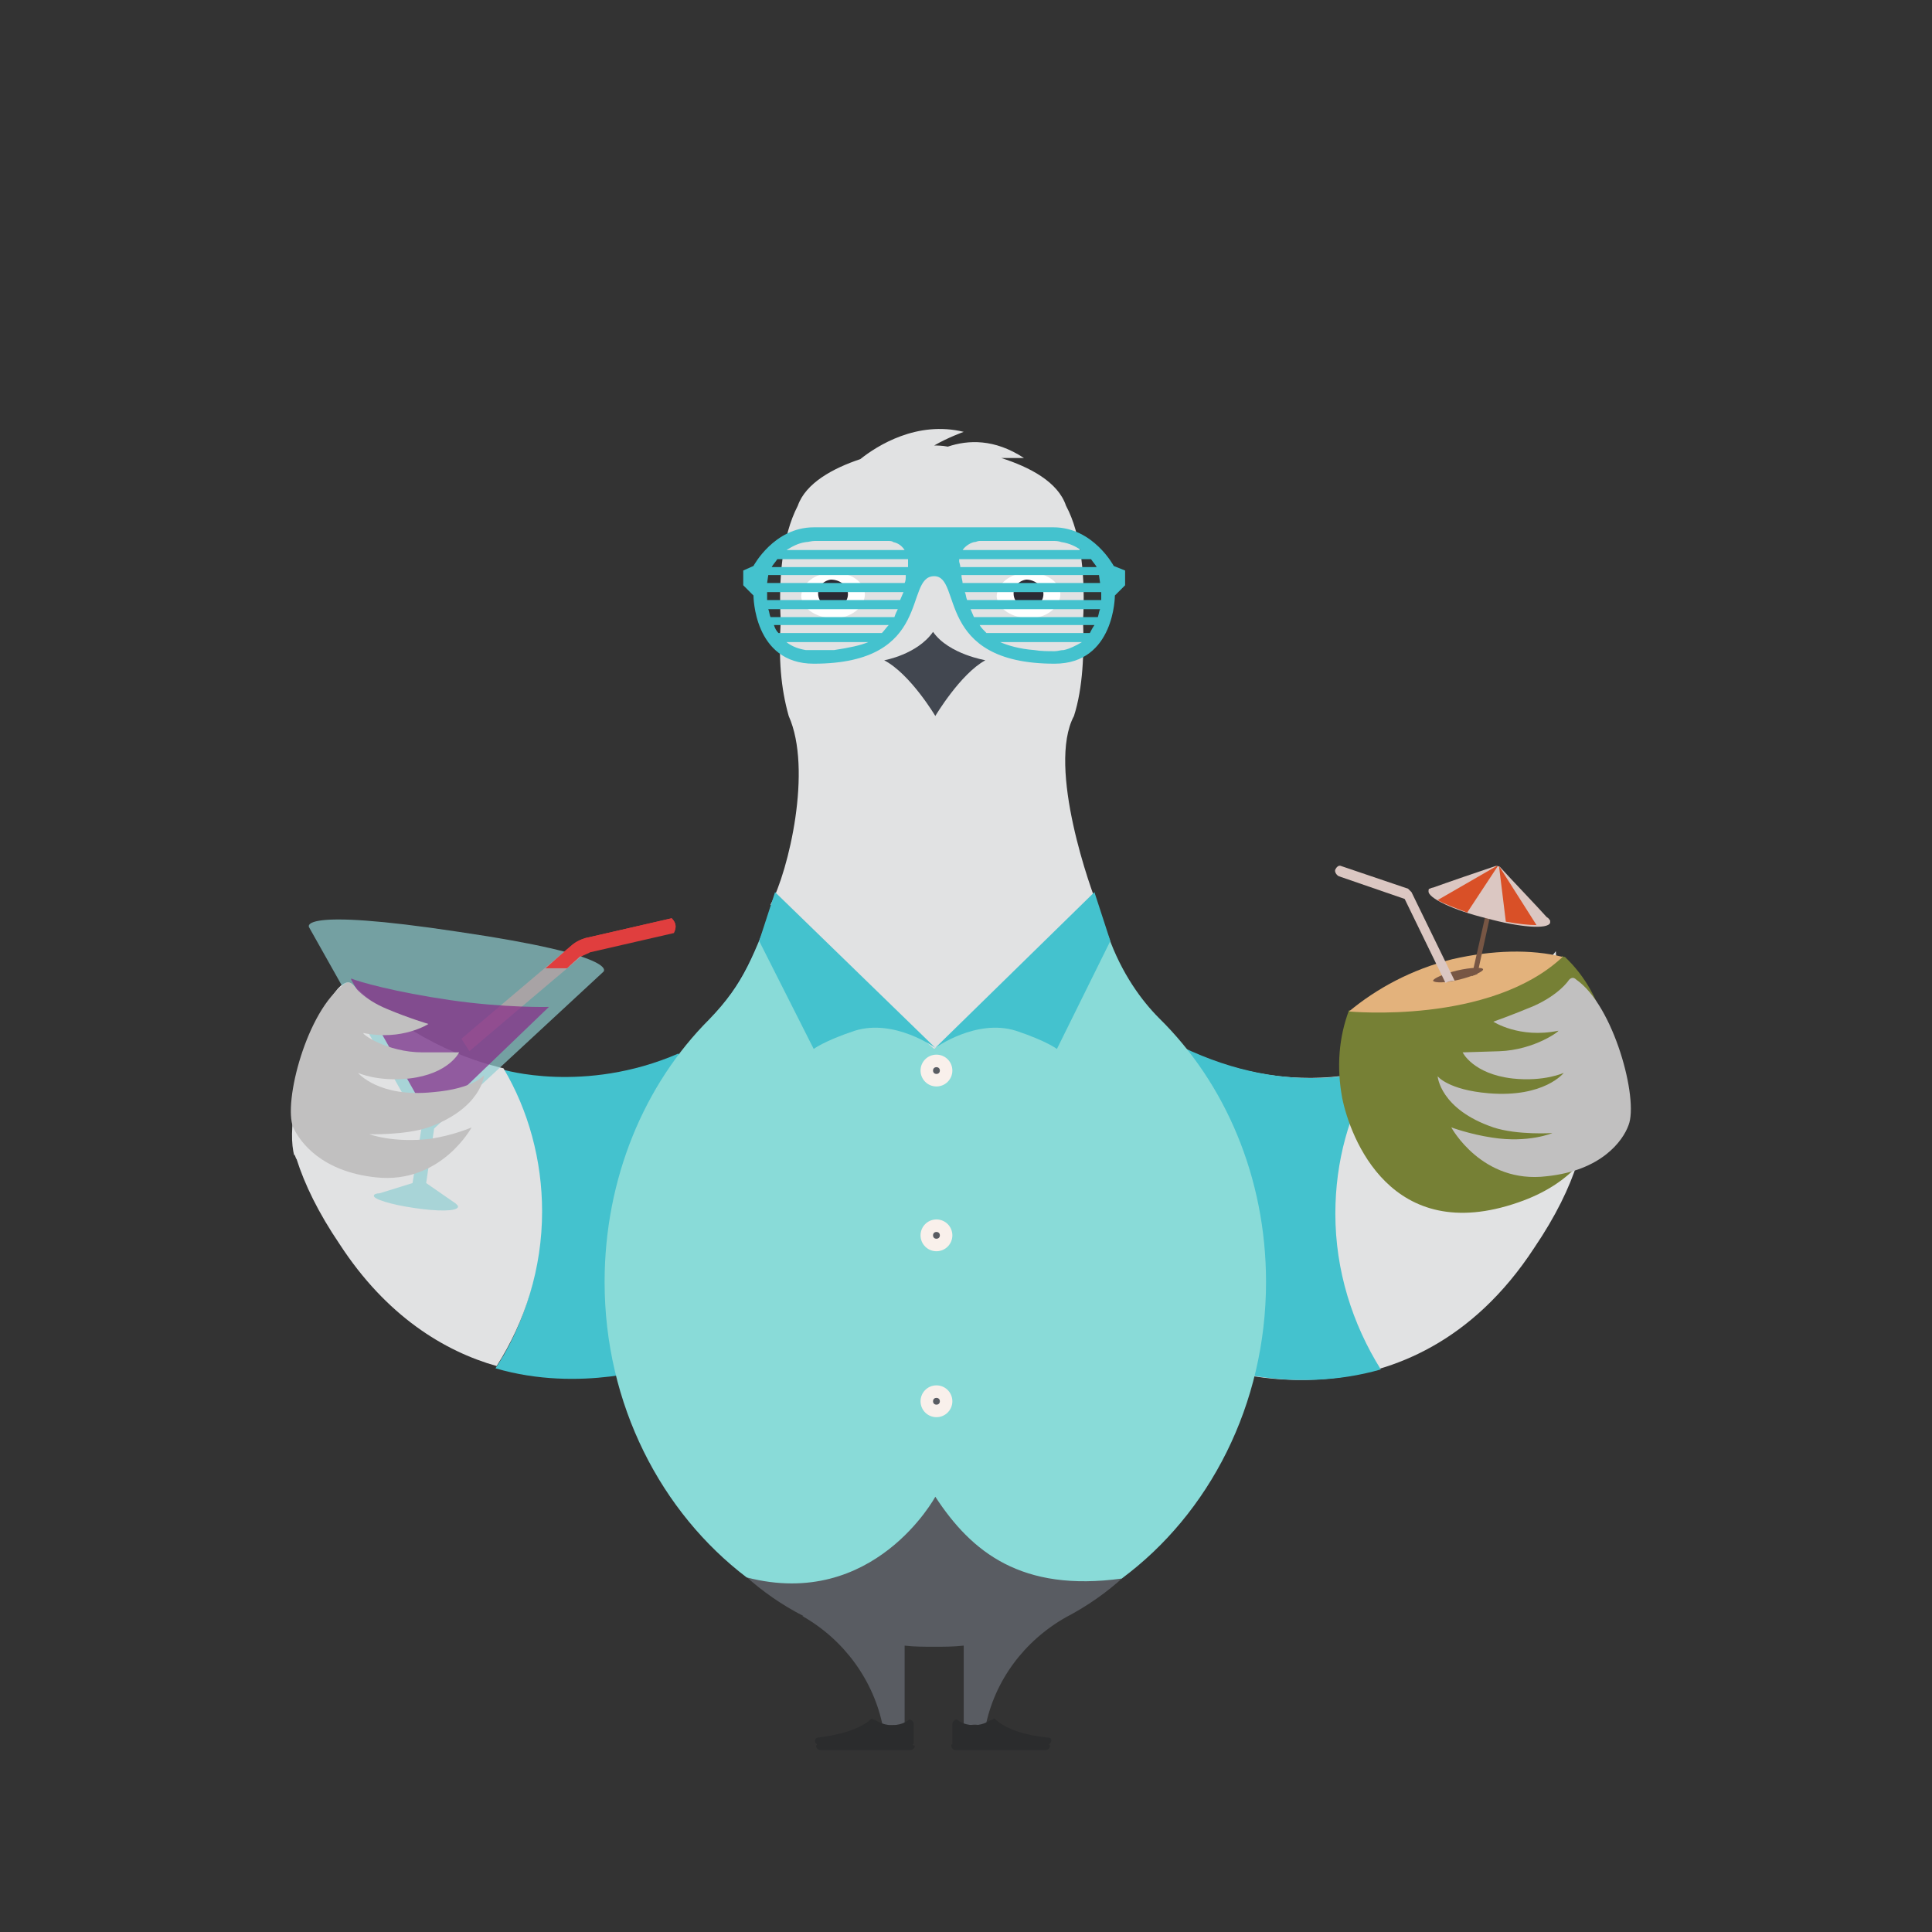<?xml version="1.0" encoding="utf-8"?>
<!-- Generator: Adobe Illustrator 19.1.0, SVG Export Plug-In . SVG Version: 6.00 Build 0)  -->
<svg version="1.1" id="P_Johns" xmlns="http://www.w3.org/2000/svg" xmlns:xlink="http://www.w3.org/1999/xlink" x="0px" y="0px"
	 viewBox="0 0 170 170" style="enable-background:new 0 0 170 170;" xml:space="preserve">
<rect x="0" y="0" width="170" height="170" fill="#333333" stroke="none"/>
<style type="text/css">
	.st0{fill:#E1E2E3;}
	.st1{fill:#44C2CE;}
	.st2{fill:#3B79A3;}
	.st3{fill:#424750;}
	.st4{fill:none;stroke:#504F4F;stroke-width:2;stroke-miterlimit:10;}
	.st5{fill:#504F4F;}
	.st6{fill:#F16D6D;}
	.st7{fill:#87C6C0;}
	.st8{fill:#89DBD8;}
	.st9{fill:none;stroke:#C7C6C6;stroke-width:0.756;stroke-miterlimit:10;}
	.st10{fill-rule:evenodd;clip-rule:evenodd;fill:#444751;}
	.st11{fill-rule:evenodd;clip-rule:evenodd;fill:#D6D6D5;}
	.st12{fill:#FFFFFF;}
	.st13{fill:#2B2A34;}
	.st14{fill:#2B2C2D;}
	.st15{fill:none;stroke:#504F4F;stroke-miterlimit:10;}
	.st16{fill-rule:evenodd;clip-rule:evenodd;fill:#89DBD8;}
	.st17{fill-rule:evenodd;clip-rule:evenodd;fill:#87C6C0;}
	.st18{fill:#59473A;}
	.st19{fill:none;stroke:#F2C24E;stroke-miterlimit:10;}
	.st20{fill:none;stroke:#F2C24E;stroke-linecap:round;stroke-miterlimit:10;}
	.st21{fill:#E9676D;}
	.st22{fill:#F6ECC3;}
	.st23{fill:#A6A8AB;}
	.st24{fill:none;stroke:#FFFFFF;stroke-width:5.289;stroke-miterlimit:10;}
	.st25{fill:#E6E6E6;}
	.st26{opacity:0.2;fill:none;stroke:#FFFFFF;stroke-width:3;stroke-miterlimit:10;}
	.st27{fill:none;stroke:#E9676D;stroke-linecap:round;stroke-miterlimit:10;}
	.st28{fill:#FCB856;}
	.st29{fill:none;stroke:#FCB856;stroke-linecap:round;stroke-miterlimit:10;}
	.st30{fill:none;stroke:#CBCACA;stroke-width:3.451;stroke-miterlimit:10;}
	.st31{fill-rule:evenodd;clip-rule:evenodd;fill:#DADAD9;}
	.st32{fill:#469595;}
	.st33{fill:#2A2D35;}
	.st34{fill:#387D7B;}
	.st35{fill:#BFF7F5;}
	.st36{opacity:0.4;fill:#FFFFFF;}
	.st37{fill:#D3D3D3;}
	.st38{fill:none;stroke:#FFFFFF;stroke-width:5.035;stroke-miterlimit:10;}
	.st39{fill:#777777;}
	.st40{fill:#70533D;}
	.st41{fill:#EA6A6D;}
	.st42{fill:#C7C6C6;}
	.st43{fill:#9FA0A3;}
	.st44{fill:#3C5777;}
	.st45{fill:#F2C24E;}
	.st46{fill:none;stroke:#E1E2E3;stroke-miterlimit:10;}
	.st47{fill:#314759;}
	.st48{fill:none;stroke:#314759;stroke-miterlimit:10;}
	.st49{fill:none;stroke:#3C5777;stroke-miterlimit:10;}
	.st50{fill:#80BBA8;}
	.st51{fill:#E94C64;}
	.st52{fill:#59C0C1;}
	.st53{fill:#8E8E8E;}
	.st54{fill:#80C0AC;}
	.st55{fill:none;stroke:#504F4F;stroke-linecap:round;stroke-miterlimit:10;}
	.st56{fill:#F9D88F;}
	.st57{fill:#BABABA;}
	.st58{clip-path:url(#XMLID_3_);fill:#F9D88F;}
	.st59{fill-rule:evenodd;clip-rule:evenodd;fill:#F2BC86;}
	.st60{fill:#F2F2F2;}
	.st61{fill:#57C4C6;}
	.st62{fill:#B4E219;}
	.st63{fill:#74777C;}
	.st64{fill:#E03E3E;}
	.st65{fill:#595C62;}
	.st66{fill:none;stroke:#C7C6C6;stroke-width:0.888;stroke-miterlimit:10;}
	.st67{fill-rule:evenodd;clip-rule:evenodd;fill:#F9F0EB;}
	.st68{fill-rule:evenodd;clip-rule:evenodd;fill:#595C62;}
	.st69{fill:#EC7045;}
	.st70{opacity:0.7;}
	.st71{fill:#90CED2;}
	.st72{fill:#882888;}
	.st73{fill:#C1C0C0;}
	.st74{fill:#768035;}
	.st75{fill:#E3B27C;}
	.st76{fill:#775644;}
	.st77{fill:#DBC7C2;}
	.st78{fill:#D95027;}
	.st79{fill:#57BFC2;}
	.st80{clip-path:url(#SVGID_2_);}
	.st81{fill-rule:evenodd;clip-rule:evenodd;fill:#424750;}
	.st82{fill-rule:evenodd;clip-rule:evenodd;fill:#E1E2E3;}
	.st83{fill:none;stroke:#E6E6E6;stroke-miterlimit:10;}
	.st84{fill:#6BA588;}
	.st85{fill:#F9F0EB;}
	.st86{fill:none;stroke:#6BA588;stroke-miterlimit:10;}
	.st87{fill:#281A12;}
	.st88{fill:#2E465D;}
	.st89{fill:#422E21;}
	.st90{fill-rule:evenodd;clip-rule:evenodd;fill:#3C5F7C;}
	.st91{fill-rule:evenodd;clip-rule:evenodd;fill:#2E465D;}
	.st92{fill:#EDE2A2;}
	.st93{fill:#EFDFA8;}
	.st94{fill:#9AC68F;}
	.st95{clip-path:url(#XMLID_5_);fill:#B4D6AA;}
	.st96{fill:#96D696;}
	.st97{clip-path:url(#XMLID_6_);fill:#A7DBA7;}
	.st98{clip-path:url(#XMLID_7_);fill:#B4D6AA;}
	.st99{fill:#4D4D4F;}
	.st100{fill:#69502E;}
	.st101{fill:#3F3F3F;}
	.st102{fill:#4C381B;}
	.st103{fill:#919090;}
	.st104{fill:#74DDE2;}
	.st105{clip-path:url(#XMLID_10_);fill:#F9D88F;}
	.st106{fill-rule:evenodd;clip-rule:evenodd;fill:#504F4F;}
	.st107{fill-rule:evenodd;clip-rule:evenodd;fill:#FFFFFF;}
	.st108{fill-rule:evenodd;clip-rule:evenodd;fill:none;stroke:#4D4D4D;stroke-miterlimit:10;}
	.st109{fill:#4D4D4D;}
	.st110{fill:#42474F;}
	.st111{fill:#E6E7E8;}
	.st112{fill:#3A3A3A;}
	.st113{fill-rule:evenodd;clip-rule:evenodd;fill:#43474F;}
	.st114{fill-rule:evenodd;clip-rule:evenodd;fill:#DBDBDA;}
	.st115{fill:#F3E7A8;}
	.st116{fill:#F4E4AD;}
	.st117{fill:none;stroke:#F4E4AD;stroke-width:0.454;stroke-miterlimit:10;}
	.st118{fill:#57C4C7;}
	.st119{clip-path:url(#SVGID_4_);fill:#E6E7E8;}
	.st120{fill-rule:evenodd;clip-rule:evenodd;fill:#42474F;}
	.st121{fill-rule:evenodd;clip-rule:evenodd;fill:#E6E7E8;}
	.st122{fill:#E5D9BE;}
	.st123{fill:#F7F1E2;}
	.st124{fill:#B5967D;}
	.st125{clip-path:url(#XMLID_11_);fill:#96D696;}
	.st126{fill-rule:evenodd;clip-rule:evenodd;fill:#92BA85;}
	.st127{fill-rule:evenodd;clip-rule:evenodd;fill:#EFEFE4;}
	.st128{fill-rule:evenodd;clip-rule:evenodd;fill:#E0E0C7;}
	.st129{fill:#999999;}
	.st130{fill:#F9C543;}
	.st131{fill:#355B77;}
	.st132{fill:#C49B49;}
	.st133{fill:#444751;}
	.st134{fill:#D6D6D5;}
	.st135{fill:none;}
	.st136{fill:#5DC667;}
	.st137{fill:#EDE9C3;}
	.st138{fill:none;stroke:#FCD98D;stroke-linecap:round;stroke-miterlimit:10;}
	.st139{fill:none;stroke:#CBCACA;stroke-width:0.5;stroke-miterlimit:10;}
	.st140{fill:none;stroke:#80C0AC;stroke-width:0.5;stroke-miterlimit:10;}
	.st141{fill:#E85273;}
	.st142{fill:#FCD224;}
	.st143{fill:#59B5CE;}
	.st144{fill:#52ACC1;}
	.st145{fill:#FAFAFA;}
	.st146{fill:#E7E6E6;}
	.st147{fill:#71D3F4;}
	.st148{fill:#A3E8E3;}
	.st149{fill:#4AAFAF;}
	.st150{fill:#F2BC86;}
	.st151{fill:#585D62;}
	.st152{fill-rule:evenodd;clip-rule:evenodd;fill:#DBDBD9;}
	.st153{fill-rule:evenodd;clip-rule:evenodd;fill:#E7E6E6;}
	.st154{fill:#2A2A34;}
	.st155{fill:none;stroke:#3B79A3;stroke-miterlimit:10;}
	.st156{fill:#EDEFED;}
	.st157{fill:none;stroke:#CCCCCC;stroke-miterlimit:10;stroke-dasharray:1,1;}
	.st158{fill:#2D567F;}
	.st159{fill:#EF89B0;}
	.st160{fill:#3F6B9E;}
	.st161{fill:#D21C5A;}
	.st162{fill:#EDC169;}
	.st163{fill:#DDAC57;}
	.st164{fill:#92BA85;}
	.st165{fill:#29507F;}
	.st166{fill:none;stroke:#EFDFA8;stroke-width:0.378;stroke-miterlimit:10;}
	.st167{clip-path:url(#SVGID_6_);}
	.st168{fill:#AEAEAF;}
	.st169{fill:#895C4E;}
	.st170{fill-rule:evenodd;clip-rule:evenodd;fill:#F7E9DF;}
	.st171{clip-path:url(#SVGID_8_);}
	.st172{clip-path:url(#SVGID_10_);fill:#F15C60;}
	.st173{fill-rule:evenodd;clip-rule:evenodd;fill:#F4F4F4;}
	.st174{clip-path:url(#SVGID_12_);}
	.st175{clip-path:url(#SVGID_14_);fill:#F15C60;}
</style>
<g>
	<path class="st64" d="M59.1,80.8l-7.4,1.7c-0.1,0-0.8,0.2-1.3,0.6c-2.5,2.1-9.8,8.3-9.8,8.3l0.7,1.1c0,0,7.4-6.3,9.8-8.3
		c0.3-0.2,0.7-0.3,0.8-0.4l7.4-1.7C59.6,81.5,59.4,81.1,59.1,80.8z"/>
	<path class="st65" d="M93.8,142.3L93.8,142.3c7.5-3.9,12.6-11.6,12.6-20.4c0-12.8-10.8-23.2-24.2-23.2C68.8,98.6,58,109,58,121.8
		c0,8.8,5.1,16.5,12.7,20.4l-0.1,0c3.7,2.1,6.3,5.7,7.1,9.8c0.2-0.1,0.9-0.4,1.9,0v-7.2c0.8,0.1,1.7,0.1,2.6,0.1
		c0.9,0,1.7,0,2.6-0.1v7.2c1-0.5,1.8-0.1,1.9,0C87.5,147.9,90.1,144.4,93.8,142.3z"/>
	<g>
		<path class="st14" d="M83.8,153.5L83.8,153.5v-0.1v-1.7c0-0.2,0.2-0.4,0.4-0.4c0,0,0.5,0.5,1.5,0.5c1,0,1.4-0.5,1.7-0.5
			c0,0,0-0.2,0.2,0c1.5,1.4,4.7,1.6,4.7,1.6c0.2,0,0.3,0.3,0.1,0.5c0,0-0.1,0.1-0.1,0.1l0.1,0.1c0,0.2-0.2,0.4-0.4,0.4h-7.9
			c-0.2,0-0.4-0.2-0.4-0.4V153.5z"/>
		<path class="st14" d="M80.5,153.6c0,0.2-0.2,0.4-0.4,0.4h-7.9c-0.2,0-0.4-0.2-0.4-0.4l0.1-0.1c0,0-0.1-0.1-0.1-0.1
			c-0.2-0.2,0-0.5,0.1-0.5c0,0,3.3-0.3,4.7-1.6c0.2-0.2,0.2,0,0.2,0c0.3,0,0.7,0.5,1.7,0.5c1,0,1.5-0.5,1.5-0.5
			c0.2,0,0.4,0.2,0.4,0.4v1.7l-0.1,0.1l0.1,0.1V153.6z"/>
	</g>
	<g>
		<path class="st1" d="M44.2,94.1c0,0,7.2,2.2,15.5-1.4c0,0,5.8,13-1.6,27.5c0,0-7,2.4-14.5,0.2C43.6,120.3,52.1,109.1,44.2,94.1z"
			/>
	</g>
	<g>
		<g>
			<path class="st0" d="M31,86.6c2.7,2.6,7.3,6,13.3,7.4c2.2,3.7,3.4,8.1,3.4,12.6c0,5-1.5,9.7-4,13.6c-4.6-1.3-9.7-4.4-13.8-10.7
				c0,0,0,0,0,0c-1.9-2.8-3.1-5.3-3.8-7.5c-0.1-0.1-0.1-0.3-0.2-0.4c0,0,0,0,0,0.1C24.7,97.5,29.1,84.9,31,86.6z"/>
		</g>
	</g>
	<g>
		<path class="st0" d="M139,102c1.3-4.3,0.8-7.1,0.8-7.1s-3.6,7.1-6.2,7.4c0,0,6.3-6.2,5.7-11c0,0-3.2,5.5-5.6,6.3
			c0,0,5.7-4.9,4.3-11.3c0,0-2.6,6.8-5.1,7.1c0,0,4.4-5,4-9.7c0,0-17.7,23.4-42.1,2.4l0.5,19.9l11.6,14.3c0,0,17.2,6.2,28.1-10.5
			c0,0,0,0,0,0c1.9-2.8,3.1-5.3,3.8-7.5C138.9,102.2,139,102,139,102C139,101.9,139,101.9,139,102z"/>
	</g>
	<g>
		<path class="st1" d="M117.5,106.8c0-4.6,1.2-8.9,3.4-12.6c-7,1.7-15.9,0.5-25.9-8.1L94.6,106l12.5,14.3c0,0,6.7,2.4,14.4,0.2
			C119,116.5,117.5,111.8,117.5,106.8z"/>
	</g>
	<g>
		<path class="st13" d="M71.1,73.2c-0.2,1.4-1.1,0.2-1.6,1.7c-1.3,4.2-3.3,11.5-8,15.8c0,0,4.2,16.1,20.6,16.1
			c16.4,0,20.6-16.1,20.6-16.1C98.4,86.6,96.7,81,95,75c-0.5-1.8-1.5-0.4-1.8-2.1"/>
	</g>
	<g>
		<path class="st8" d="M82.2,81.1c-2.2,0-4.4,0.3-6.4,0.8c-0.2,0.1-7.3-3.4-7.4-3.2c-2.1,5.4-2.9,7.8-6,11c-5.7,5.7-9.2,14-9.2,23.1
			c0,10.8,5,20.3,12.5,26c11.2,2.9,16.6-7.1,16.6-7.1c3.2,4.9,7.6,8.4,16.4,7.2c7.7-5.7,12.7-15.3,12.7-26.1
			c0-9.2-3.6-17.5-9.4-23.2c-1.5-1.5-3.3-3.9-4.5-7.3c-0.2-0.6-1.8,2.6-2.3,2.2C91.3,82.3,86.8,81.1,82.2,81.1z"/>
	</g>
	<g>
		<g>
			<ellipse class="st10" cx="82.4" cy="79.3" rx="1.4" ry="1.4"/>
		</g>
		<g>
			<ellipse class="st11" cx="82.4" cy="79.2" rx="0.3" ry="0.3"/>
		</g>
	</g>
	<g>
		<g>
			<ellipse class="st10" cx="82.4" cy="87" rx="1.4" ry="1.4"/>
		</g>
		<g>
			<ellipse class="st11" cx="82.4" cy="87" rx="0.3" ry="0.3"/>
		</g>
	</g>
	<g>
		<path class="st0" d="M95.3,54.6c0.2-3.6-0.1-7.5-1.5-10.1c-0.7-2.1-3.2-3.4-5.7-4.2c1.1,0,2,0,2,0c-2.6-1.7-4.9-1.6-6.7-1
			c-0.5-0.1-1-0.1-1.2-0.1c1.2-0.7,2.6-1.2,2.6-1.2c-4.1-1-7.6,1.2-9.1,2.4c-2.4,0.8-4.8,2.1-5.5,4.1c-1.4,2.7-1.7,6.5-1.5,10.1
			c-0.2,3.4,0,5.9,0.7,8.4c2.1,4.7,0,13.6-1.6,16.6l14.4,12.7l0,0L96.7,80c-0.7-1.6-4.6-12.5-2.2-17C95.3,60.5,95.4,57.4,95.3,54.6z
			"/>
	</g>
	<g>
		<path class="st12" d="M76.1,52.3c0,1.1-1.2,2.1-2.7,2.1c-1.5,0-2.8-0.8-2.9-1.9c0-1.1,1.2-2.1,2.7-2.1
			C74.8,50.3,76.1,51.2,76.1,52.3z"/>
	</g>
	<g>
		<path class="st13" d="M74.6,52.1c0.1,0.7-0.4,1.3-1.1,1.4c-0.7,0.1-1.4-0.4-1.5-1.1c-0.1-0.7,0.4-1.3,1.1-1.4
			C73.9,51,74.5,51.5,74.6,52.1z"/>
	</g>
	<g>
		<path class="st12" d="M93.3,52.3c0,1.1-1.2,2.1-2.7,2.1c-1.5,0-2.8-0.8-2.9-1.9c0-1.1,1.2-2.1,2.7-2.1
			C92,50.3,93.3,51.2,93.3,52.3z"/>
	</g>
	<g>
		<path class="st13" d="M91.8,52.1c0.1,0.7-0.4,1.3-1.1,1.4c-0.7,0.1-1.4-0.4-1.5-1.1c-0.1-0.7,0.4-1.3,1.1-1.4
			C91,51,91.7,51.5,91.8,52.1z"/>
	</g>
	<g>
		<path class="st3" d="M82.1,55.6c-1.4,2-4.3,2.5-4.3,2.5c2.3,1.2,4.5,4.9,4.5,4.9s2.2-3.7,4.4-4.9C86.8,58.1,83.5,57.6,82.1,55.6z"
			/>
	</g>
	<g>
		<ellipse class="st67" cx="82.4" cy="94.2" rx="1.4" ry="1.4"/>
	</g>
	<g>
		<ellipse class="st68" cx="82.4" cy="94.2" rx="0.3" ry="0.3"/>
	</g>
	<g>
		<ellipse class="st67" cx="82.4" cy="108.7" rx="1.4" ry="1.4"/>
	</g>
	<g>
		<ellipse class="st68" cx="82.4" cy="108.7" rx="0.3" ry="0.3"/>
	</g>
	<g>
		<ellipse class="st67" cx="82.4" cy="123.3" rx="1.4" ry="1.4"/>
	</g>
	<g>
		<ellipse class="st68" cx="82.4" cy="123.3" rx="0.3" ry="0.3"/>
	</g>
	<g>
		<path class="st1" d="M68.2,78.5l-1.4,4.3l4.8,9.5c0,0,0.9-0.7,3.6-1.6c3.5-1.1,7.1,1.5,7.1,1.5L68.2,78.5z"/>
	</g>
	<g>
		<path class="st1" d="M96.3,78.5l1.4,4.3L93,92.3c0,0-0.9-0.7-3.6-1.6c-3.5-1.1-7.1,1.5-7.1,1.5L96.3,78.5z"/>
	</g>
	<g>
		<g>
			<path class="st1" d="M98,49.8c0,0-1.8-3.4-5.3-3.4c-3.5,0-17.6,0-21.1,0c-3.5,0-5.3,3.4-5.3,3.4l-0.9,0.4v1.3l0.9,0.9
				c0,0,0,6,5.3,6c10.6,0,7.9-7.7,10.6-7.7c2.5,0,0,7.7,10.6,7.7c5.3,0,5.3-6,5.3-6l0.9-0.9v-1.3L98,49.8z M70.9,47.7
				c0.2,0,0.5-0.1,0.8-0.1c0,0,4.8,0,6.4,0c0.2,0,0.4,0,0.5,0.1c0.5,0.1,0.8,0.4,1,0.7H69.2C69.7,48.1,70.2,47.8,70.9,47.7z
				 M73.4,57.2h-2.5c-0.6-0.1-1.2-0.3-1.7-0.7h7.2C75.7,56.8,74.7,57,73.4,57.2z M77.6,55.7h-9.1c-0.2-0.2-0.3-0.4-0.4-0.7h10.1
				C78,55.2,77.8,55.5,77.6,55.7z M78.7,54.3H67.8c-0.1-0.2-0.1-0.5-0.2-0.7H79C78.9,53.8,78.8,54,78.7,54.3z M79.2,52.8H67.5
				c0-0.3,0-0.6,0-0.6v-0.1h12C79.4,52.3,79.3,52.6,79.2,52.8z M79.6,51.3H67.5l0.1-0.7h12.1C79.7,50.9,79.7,51.1,79.6,51.3z
				 M79.9,49.9h-12c0.1-0.2,0.3-0.4,0.5-0.7h11.5c0,0.1,0,0.1,0,0.2C79.9,49.5,79.9,49.7,79.9,49.9z M85.7,47.7
				c0.2,0,0.3-0.1,0.5-0.1c1.6,0,6.4,0,6.4,0c0.3,0,0.5,0,0.8,0.1c0.7,0.1,1.3,0.4,1.7,0.7H84.7C84.9,48.1,85.3,47.8,85.7,47.7z
				 M84.4,49.4c0-0.1,0-0.1,0-0.2H96c0.2,0.3,0.4,0.5,0.5,0.7h-12C84.5,49.7,84.4,49.5,84.4,49.4z M84.6,50.6h12.1l0.1,0.7H84.7
				C84.7,51.1,84.6,50.9,84.6,50.6z M93.6,57.2c-0.3,0-0.5,0.1-0.8,0.1c-0.6,0-1.2,0-1.8-0.1h0c-1.3-0.1-2.3-0.4-3-0.7h7.2
				C94.7,56.8,94.1,57.1,93.6,57.2L93.6,57.2z M95.9,55.7h-9.1c-0.2-0.2-0.5-0.5-0.6-0.7h10.1C96.1,55.3,96,55.5,95.9,55.7z
				 M96.6,54.3H85.7c-0.1-0.2-0.2-0.5-0.3-0.7h11.4C96.7,53.8,96.7,54,96.6,54.3z M96.9,52.2c0,0,0,0.2,0,0.6H85.1
				c-0.1-0.2-0.1-0.5-0.2-0.7h12V52.2z"/>
		</g>
	</g>
	<g class="st70">
		<path class="st71" d="M53.1,85.5c0,0,1.6-1.4-12.7-3.5c-14.5-2.2-13.2-0.4-13.2-0.4l9.9,17.6l-0.8,4.9l-2.9,0.9
			c-0.3,0-0.5,0.1-0.5,0.2c-0.1,0.3,1.5,0.8,3.6,1.1c2,0.3,3.7,0.3,3.8-0.1c0-0.1,0-0.1-0.1-0.2c0,0,0,0,0,0l0,0
			c0,0-0.1-0.1-0.1-0.1l-2.6-1.8l0.7-4.8L53.1,85.5z"/>
	</g>
	<g class="st70">
		<path class="st72" d="M48.3,88.6c0,0-3.9,0.1-8.7-0.6c-4.8-0.7-8-1.6-8.7-1.9c0,0,0,0,0,0.1l0,0l7,12.4L48.3,88.6L48.3,88.6
			C48.2,88.6,48.3,88.6,48.3,88.6z"/>
	</g>
	<g>
		<path class="st73" d="M31.1,86.7c0,0,0.8,1.2,3,2.1c1.9,0.8,3.6,1.3,3.6,1.3s-2.3,1.5-5.7,0.8c-0.3,0,2,1.7,5.2,1.7
			c3.2,0,3.2,0,3.2,0s-0.9,1.9-4.4,2.3c-2.8,0.3-4.5-0.5-4.5-0.5s1.8,2.2,6.6,1.7c3.6-0.3,4.5-1.5,4.5-1.5s-0.2,2.9-4.9,4.6
			c-2.1,0.7-5.2,0.6-5.2,0.6s2.1,0.8,5.4,0.4c2-0.3,3.6-1,3.6-1s-2.7,5-8.4,4.4c-4.8-0.5-6.7-3.1-7.3-4.4C24.9,97,27,88.9,30.3,86.6
			C30.7,86.2,31.1,86.7,31.1,86.7z"/>
	</g>
	<g>
		<g>
			<g>
				<path class="st74" d="M137.7,84.2c-0.1,0-0.2,0-0.2-0.1l0,0c-6.4,6-18.8,4.8-18.8,4.8c-0.9,2.4-1.1,5-0.6,7.7
					c0.7,3.5,4.3,13.1,15.5,9.2c9.3-3.2,8.4-11.7,7.7-15C140.8,88.2,139.5,85.9,137.7,84.2z"/>
			</g>
			<g>
				<path class="st75" d="M137.5,84.2c-2.8-0.7-6.2-0.6-9.7,0.2c-3.6,0.9-6.7,2.6-9.1,4.6C118.7,89,131.1,90.2,137.5,84.2z"/>
			</g>
			<g>
				<path class="st76" d="M130.5,85.3c0,0.2-0.9,0.6-2.1,0.9c-1.2,0.3-2.2,0.3-2.3,0.1c0-0.2,0.9-0.6,2.1-0.9
					C129.5,85.1,130.5,85.1,130.5,85.3z"/>
			</g>
			<g>
				<path class="st76" d="M131.8,76.4c-0.1,0-0.2,0-0.2,0.2l-2.1,9.3c0.2-0.1,0.3-0.1,0.5-0.2l2-9.1C132,76.5,132,76.4,131.8,76.4z"
					/>
			</g>
			<g>
				<path class="st77" d="M128,86.3l-3.8-7.8c-0.1-0.1-0.2-0.2-0.3-0.3l-5.9-2c-0.2-0.1-0.4,0.1-0.5,0.3c-0.1,0.2,0.1,0.5,0.3,0.6
					l5.8,2l3.6,7.4C127.3,86.4,127.6,86.3,128,86.3z"/>
			</g>
			<g>
				<path class="st77" d="M136.4,81L136.4,81C136.4,81,136.4,81,136.4,81c-0.1-0.1-0.1-0.2-0.3-0.3c-0.8-0.9-3.2-3.4-4.1-4.4
					c-0.1-0.1-0.3-0.1-0.4-0.1c-1.2,0.4-4.4,1.5-5.5,1.9c-0.1,0-0.3,0.1-0.3,0.1c0,0,0,0,0,0l0,0c-0.1,0-0.1,0.1-0.1,0.2
					c-0.1,0.6,2.2,1.7,5.1,2.4c2.9,0.8,5.4,1,5.6,0.4C136.4,81.1,136.4,81.1,136.4,81z"/>
			</g>
			<g>
				<g>
					<path class="st78" d="M129.1,80.3l2.7-4.1c0,0,0,0-0.1,0l-5.2,3C127.2,79.6,128.1,79.9,129.1,80.3z"/>
				</g>
				<g>
					<path class="st78" d="M131.9,76.2l0.6,4.9c1.1,0.2,2,0.3,2.7,0.3L131.9,76.2C131.9,76.2,131.9,76.2,131.9,76.2z"/>
				</g>
			</g>
		</g>
	</g>
	<g>
		<path class="st73" d="M138,86.3c0,0-0.8,1.2-3,2.2c-1.9,0.8-3.6,1.4-3.6,1.4s2.3,1.5,5.7,0.8c0.3-0.1-2,1.7-5.2,1.8
			c-3.2,0.1-3.2,0.1-3.2,0.1s0.9,1.9,4.4,2.3c2.8,0.3,4.5-0.5,4.5-0.5s-1.7,2.2-6.6,1.8c-3.6-0.3-4.5-1.5-4.5-1.5s0.2,2.9,4.9,4.5
			c2.1,0.7,5.2,0.5,5.2,0.5s-2.1,0.9-5.3,0.4c-2-0.3-3.6-0.9-3.6-0.9s2.7,5,8.4,4.3c4.8-0.5,6.7-3.1,7.2-4.5
			c0.9-2.3-1.3-10.5-4.6-12.8C138.3,85.8,138,86.3,138,86.3z"/>
	</g>
	<path class="st64" d="M59.1,80.8l-7.4,1.7c-0.1,0-0.8,0.2-1.3,0.6c-0.6,0.5-1.5,1.3-2.4,2.1l1.9,0c0.4-0.4,0.9-0.8,1.2-1.1
		c0.3-0.2,0.7-0.3,0.8-0.4l7.4-1.7C59.6,81.5,59.4,81.1,59.1,80.8z"/>
</g>
</svg>
